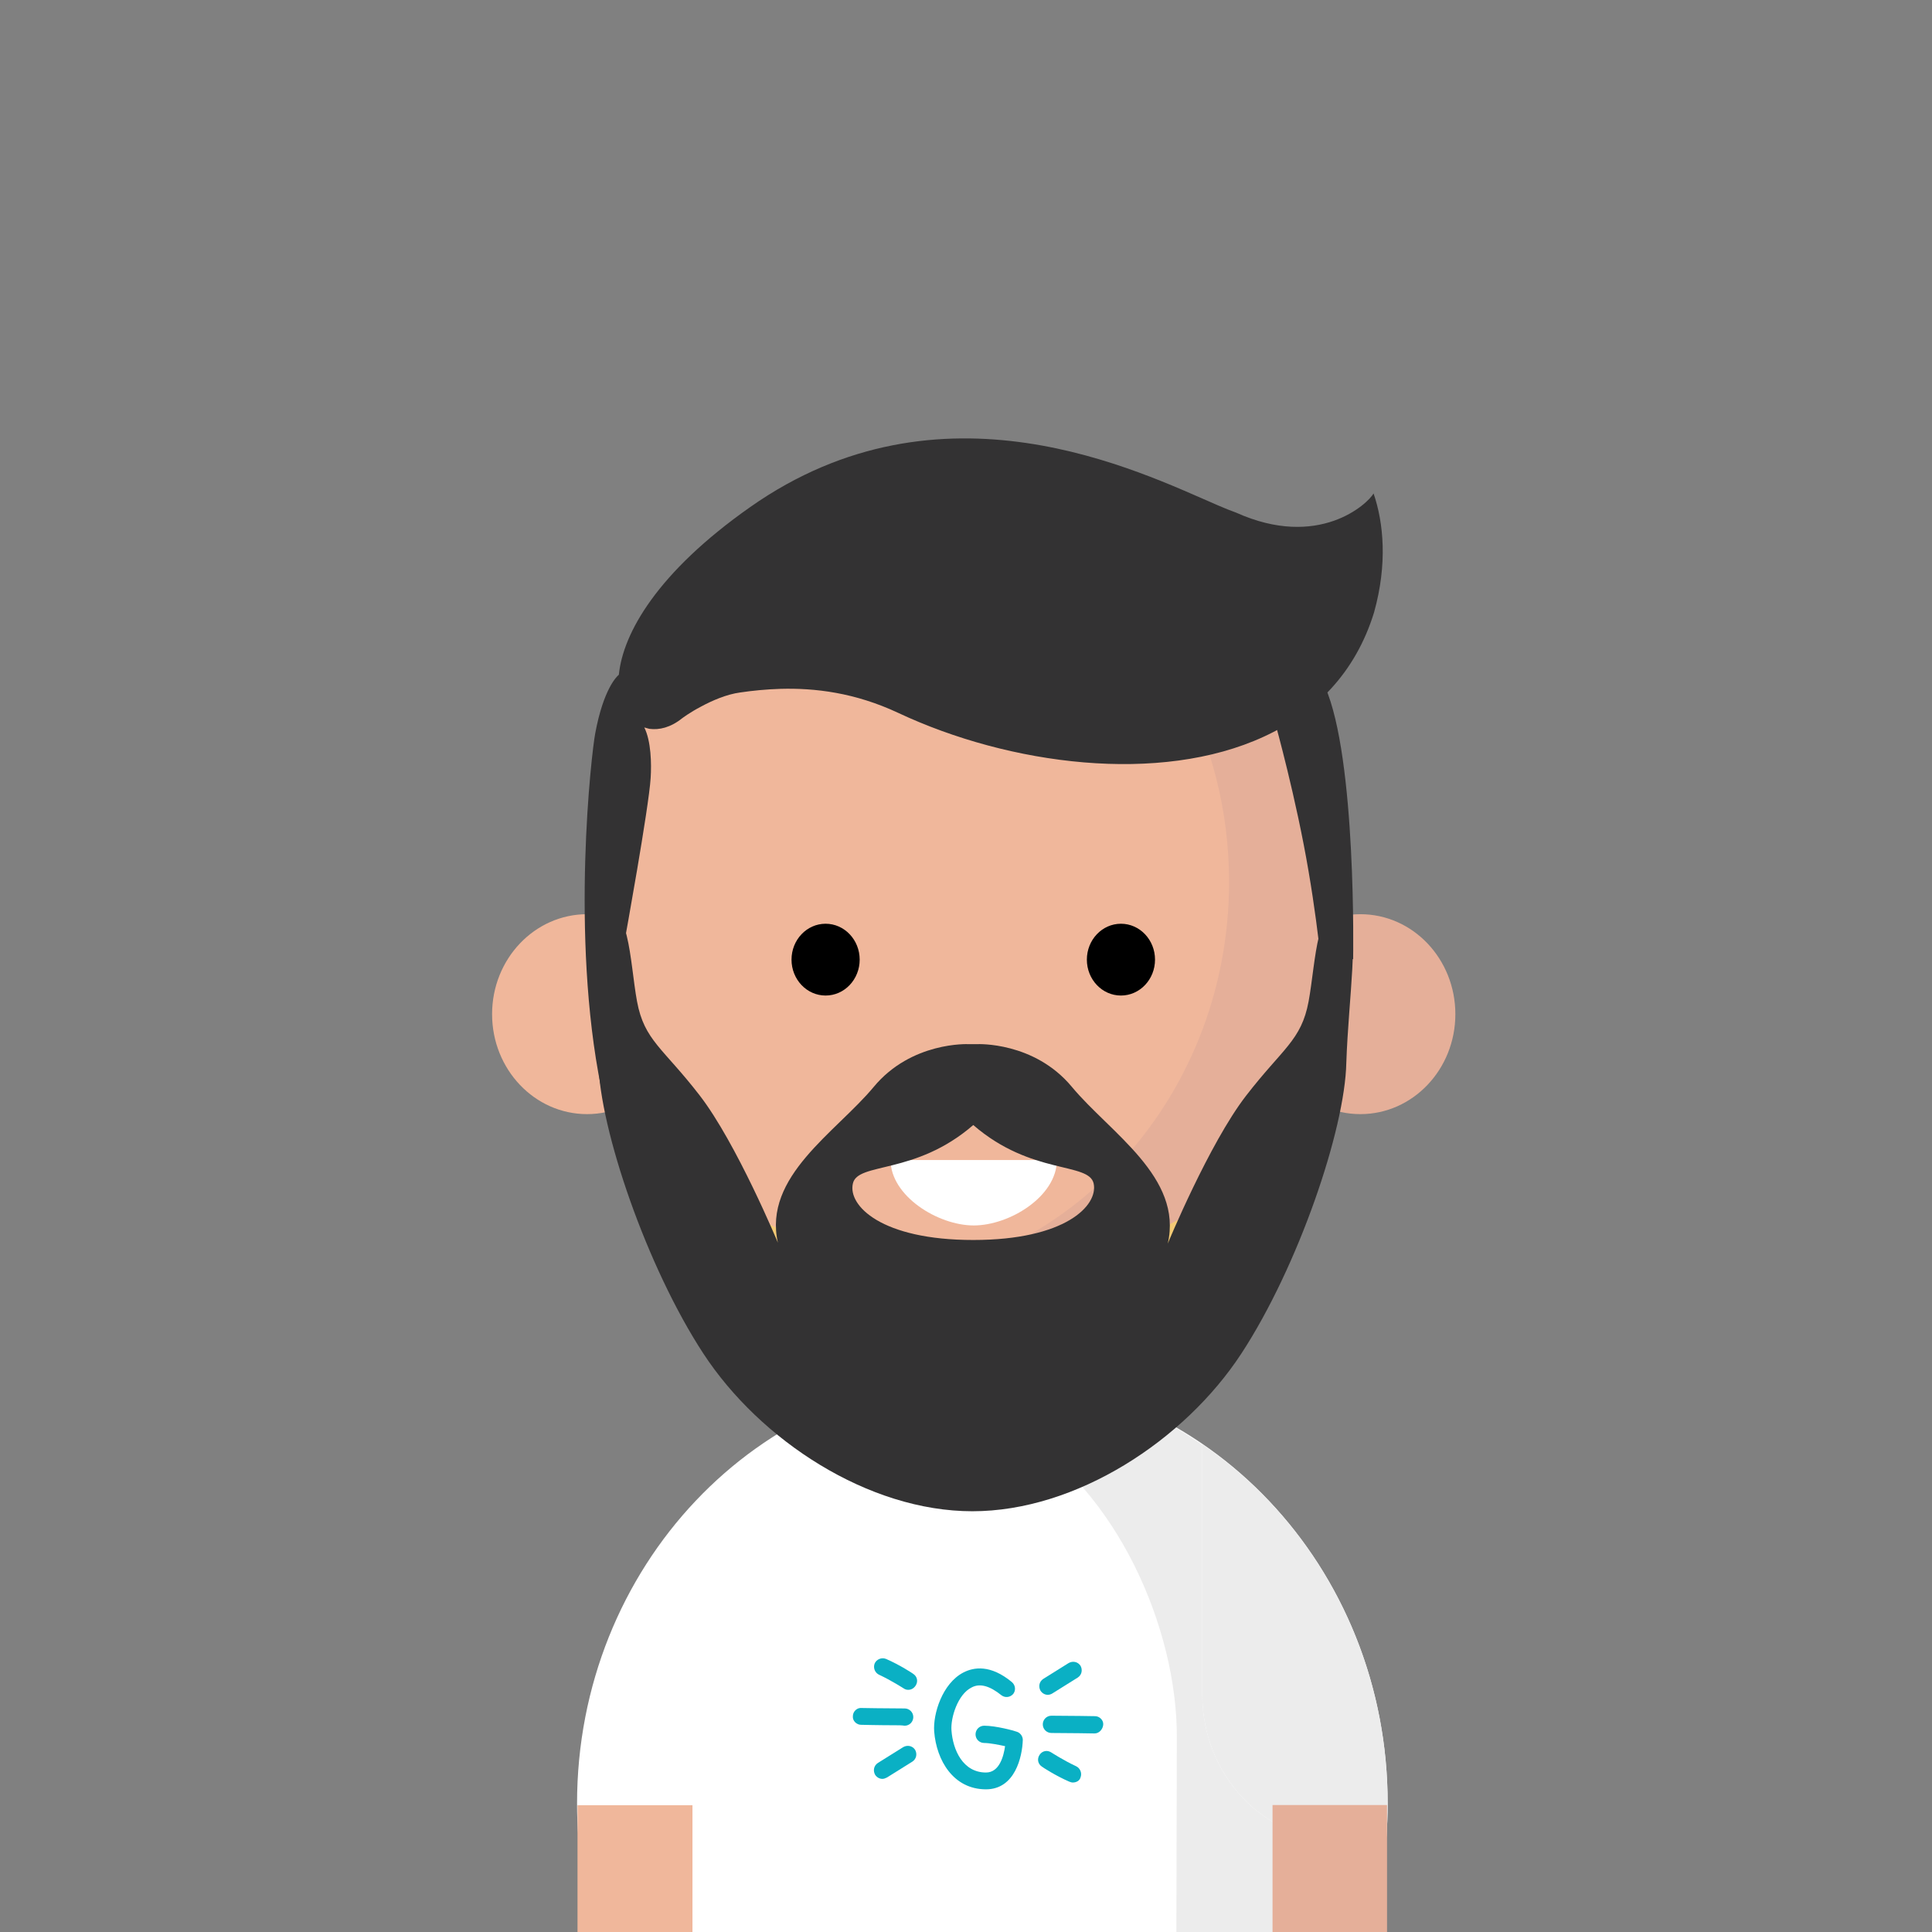 <?xml version="1.0" encoding="utf-8"?>
<!-- Generator: Adobe Illustrator 21.0.2, SVG Export Plug-In . SVG Version: 6.00 Build 0)  -->
<svg version="1.1" xmlns="http://www.w3.org/2000/svg" xmlns:xlink="http://www.w3.org/1999/xlink" x="0px" y="0px"
	 viewBox="0 0 425.2 425.2" style="enable-background:new 0 0 425.2 425.2;" xml:space="preserve">
<rect x="0" y="0" width="425.2" height="425.2" fill="#808080" stroke="none"/>
<style type="text/css">
	.st0{fill:#F0B79B;}
	.st1{fill:#FFFFFF;}
	.st2{fill:#ECECEC;}
	.st3{fill:#E5AF99;}
	.st4{fill:none;stroke:#FFFFFF;stroke-width:0.525;stroke-linecap:round;stroke-linejoin:round;stroke-miterlimit:10;}
	.st5{fill:#F4CA75;}
	.st6{fill:#0AB0C4;}
	.st7{fill:#333233;}
</style>
<g id="Ebene_1">
	<ellipse id="XMLID_74_" class="st0" cx="213.4" cy="204.9" rx="83.6" ry="88.2"/>
	<path id="XMLID_73_" class="st1" d="M305.4,396.9c0,10.1-1.5,19.8-4.3,28.9c-46.4,0-129.7,0-169.8,0c-2.8-9.1-4.3-18.8-4.3-28.9
		c0-52,39.9-94.2,89.2-94.2S305.4,344.9,305.4,396.9z"/>
	<path id="XMLID_72_" class="st2" d="M221.3,303v122.5c0,0,57.7,0.2,79.8,0.2c2.4,0,4.3-18.8,4.3-28.9
		C305.4,346.7,268.2,305.8,221.3,303z"/>
	<path id="XMLID_71_" class="st1" d="M295.1,405.1c-16.9,0-30.5-14.4-30.5-32.2c0-0.4,0-0.8,0-1.2v-53.8
		c-14-9.5-30.6-15.2-48.4-15.2c-17.5,0-33.9,5.4-47.7,14.7v54.2c0,0.4,0,0.8,0,1.2c0,17.8-13.7,32.2-30.5,32.2
		c-3.8,0-7.4-0.8-10.7-2.1c0.5,7.8,1.9,15.4,4.1,22.6c35,0,132,0,169.6,0c2.2-7.1,3.5-14.6,4-22.4
		C301.9,404.5,298.6,405.1,295.1,405.1z"/>
	<g>
		<ellipse id="XMLID_70_" cx="181.7" cy="211.2" rx="7.5" ry="7.9"/>
		<ellipse id="XMLID_68_" cx="246.7" cy="211.2" rx="7.5" ry="7.9"/>
	</g>
	<path id="XMLID_67_" class="st3" d="M229.9,118.5c24.3,15.4,40.6,43.5,40.6,75.6c0,48.7-37.4,88.2-83.6,88.2
		c-5.7,0-11.2-0.6-16.5-1.7c12.6,8,27.2,12.6,42.9,12.6c46.2,0,83.6-39.5,83.6-88.2C297,162.2,268.2,126.6,229.9,118.5z"/>
	<ellipse id="XMLID_66_" class="st0" cx="129.2" cy="223.2" rx="20.9" ry="22"/>
	<ellipse id="XMLID_65_" class="st3" cx="299.4" cy="223.2" rx="20.9" ry="22"/>
	<polygon id="XMLID_64_" class="st0" points="152.4,425.5 127.1,425.5 127.1,397.3 152.4,397.3 	"/>
	<path id="XMLID_63_" class="st2" d="M295.1,405.1c-16.9,0-30.5-14.4-30.5-32.2c0-0.4,0-0.8,0-1.2v-53.7
		c-8.6-5.9-17.9-10.4-28.1-12.8l-5.3-1c-2.3,6.4-4.3,6.6-8,10.4c22.8,13.4,35.8,43.9,35.8,67.5l-0.1,43.6l27.8,0.2
		c0,0,17.2-3.2,18.4-22.4C302,404.5,298.6,405.1,295.1,405.1z"/>
	<path id="XMLID_61_" class="st1" d="M196,255.3c0,7.9,10.4,14.4,18.3,14.4s18.3-6.4,18.3-14.4H196z"/>
	
		<rect id="XMLID_60_" x="280" y="397.3" transform="matrix(-1 -5.910062e-12 5.910062e-12 -1 585.263 822.957)" class="st3" width="25.2" height="28.4"/>
	<line id="XMLID_59_" class="st4" x1="213.8" y1="414.4" x2="233" y2="414.4"/>
	<path id="XMLID_58_" class="st3" d="M232,281.8v23.4c0,10.3-7.9,18.7-17.7,18.7c-9.8,0-17.7-8.4-17.7-18.7v-21.7L232,281.8z"/>
	<path id="XMLID_57_" class="st5" d="M289.7,221.3"/>
	<polygon class="st0" points="214.3,239.4 206.4,235.4 214.3,229.4 222.3,235.4 	"/>
	<path class="st5" d="M213.4,280.2c-31.5,0-59.3-15.2-75.9-38.3c13.2,30.3,42.3,51.3,75.9,51.3c33.7,0,62.7-21,75.9-51.3
		C272.7,265,244.9,280.2,213.4,280.2z"/>
	<g>
		<g>
			<path class="st6" d="M194.2,391.5c-0.6,0-1.2-0.3-1.6-0.9c-0.5-0.9-0.3-2,0.6-2.6l5.6-3.5c0.9-0.5,2-0.3,2.6,0.6
				c0.5,0.9,0.3,2-0.6,2.6l-5.6,3.5C194.8,391.4,194.5,391.5,194.2,391.5z"/>
			<path class="st6" d="M197.1,379.7c-3.6,0-7.6-0.1-7.6-0.1c-1,0-1.9-0.9-1.8-1.9c0-1,0.9-1.9,1.9-1.8c0.1,0,5.5,0.1,9.5,0.1
				c0,0,0,0,0,0c1,0,1.9,0.8,1.9,1.9c0,1-0.8,1.9-1.9,1.9C198.4,379.7,197.8,379.7,197.1,379.7z"/>
			<path class="st6" d="M199.9,371.9c-0.4,0-0.7-0.1-1-0.3c0,0-2.8-1.8-5.4-3c-0.9-0.4-1.4-1.5-1-2.5c0.4-0.9,1.5-1.4,2.5-1
				c3,1.3,5.9,3.2,6,3.3c0.9,0.6,1.1,1.7,0.5,2.6C201.1,371.6,200.5,371.9,199.9,371.9z"/>
		</g>
		<g>
			<path class="st6" d="M230.6,373c-0.6,0-1.2-0.3-1.6-0.9c-0.5-0.9-0.3-2,0.6-2.6l5.6-3.5c0.9-0.5,2-0.3,2.6,0.6
				c0.5,0.9,0.3,2-0.6,2.6l-5.6,3.5C231.3,372.9,230.9,373,230.6,373z"/>
			<path class="st6" d="M240.9,381.5C240.9,381.5,240.9,381.5,240.9,381.5c-0.1,0-5.6-0.1-9.5-0.1c-1,0-1.9-0.8-1.9-1.9
				c0-1,0.8-1.9,1.9-1.9c4,0,9.5,0.1,9.6,0.1c1,0,1.9,0.9,1.8,1.9C242.7,380.6,241.9,381.5,240.9,381.5z"/>
			<path class="st6" d="M236.1,392.3c-0.3,0-0.5-0.1-0.8-0.2c-3-1.3-5.9-3.2-6-3.3c-0.9-0.6-1.1-1.7-0.5-2.6
				c0.6-0.9,1.7-1.1,2.6-0.5c0,0,2.8,1.8,5.4,3c0.9,0.4,1.4,1.5,1,2.5C237.6,391.9,236.9,392.3,236.1,392.3z"/>
		</g>
		<path class="st6" d="M217,393.8c-7.2,0-10.9-6.4-11.4-12.7c-0.3-3.9,1.8-10.6,6.4-13c2.3-1.2,6-1.8,10.7,2.1
			c0.8,0.7,0.9,1.8,0.3,2.6c-0.7,0.8-1.8,0.9-2.6,0.3c-2.6-2.1-4.8-2.7-6.6-1.7c-3,1.5-4.6,6.6-4.4,9.4c0.3,4.3,2.5,9.3,7.6,9.3
			c3,0,3.9-3.7,4.2-5.8c-1.4-0.3-3.4-0.7-4.6-0.7c-1,0-1.9-0.8-1.9-1.9c0-1,0.8-1.9,1.9-1.9c2.6,0,6.6,1.1,7.1,1.3
			c0.8,0.2,1.4,1,1.4,1.8C225,386.6,223.4,393.8,217,393.8z"/>
	</g>
	<path class="st7" d="M296.3,201.8c-6.5-5.2-6.7,10-8.3,18.6c-1.6,8.6-5.7,10.3-13.8,20.8c-8.1,10.5-17.2,32.5-17.2,32.5
		c3.4-14.6-12.7-24.4-21.1-34.5c-8.3-10-20.8-9.4-20.8-9.4h-1h-1c0,0-12.5-0.6-20.8,9.4c-8.3,10-24.4,19.7-21.1,34.3
		c0,0-9.1-21.9-17.2-32.4c-8.1-10.5-12.2-12.1-13.8-20.7c-1.6-8.6-1.7-23.8-8.3-18.6c-3,2.4-0.5,17.5-0.2,32.1
		c0.3,14.6,10.6,44.9,23.1,64c12.5,19.1,36.3,34.7,59.2,34.7c22.9,0,46.7-15.6,59.2-34.7c12.5-19.1,22.8-49.3,23.1-64
		C296.8,219.3,299.3,204.2,296.3,201.8z M214.2,272.9c-20.3,0-27.6-7.6-26.5-12.4c1-4.8,13.7-1.8,26.5-12.9
		c12.8,11.1,25.5,8.1,26.5,12.9C241.7,265.3,234.5,272.9,214.2,272.9z"/>
	<path class="st7" d="M280.7,159.3c0,0,4.6,16.5,7.3,32.5c2.6,15.2,3.4,27.2,3.4,27.2s5.2-8.5,6.4-7.9c0,0,0.8-44.2-6.2-60
		C289.2,145.7,280.7,151,280.7,159.3"/>
	<path class="st7" d="M272,112.8L272,112.8c-1.1-0.4-2.4-0.9-4-1.6c-17.4-7.5-60.8-29.2-102.9,0.4c-20.5,14.4-28,27.8-28.9,36.9
		c-0.5,0.4-3.4,3.2-5.2,12.9c-0.8,4.1-5.5,44.5,1.3,78c2.6,12.6,5.1-25.6,5.2-32.5c0,0,5.3-29.1,5.7-35.7c0.2-3.1,0.1-8.1-1.4-11.1
		c0.4,0.1,0.7,0.2,1.1,0.3c2.2,0.3,4.7-0.3,7.2-2.3c0,0,1.7-1.3,4.2-2.6c2.4-1.3,5.6-2.7,8.6-3.1c2.7-0.4,5.7-0.7,8.9-0.8
		c7.5-0.2,16.3,0.8,25.9,5.3c24.5,11.5,57.6,15.8,80.5,5.2c11.3-5.2,20.1-14,24.2-27.3c3-10.7,2.1-19.8-0.1-26.2
		C301,110.9,290.2,121,272,112.8z"/>
</g>
<g id="Ebene_2">
</g>
</svg>
